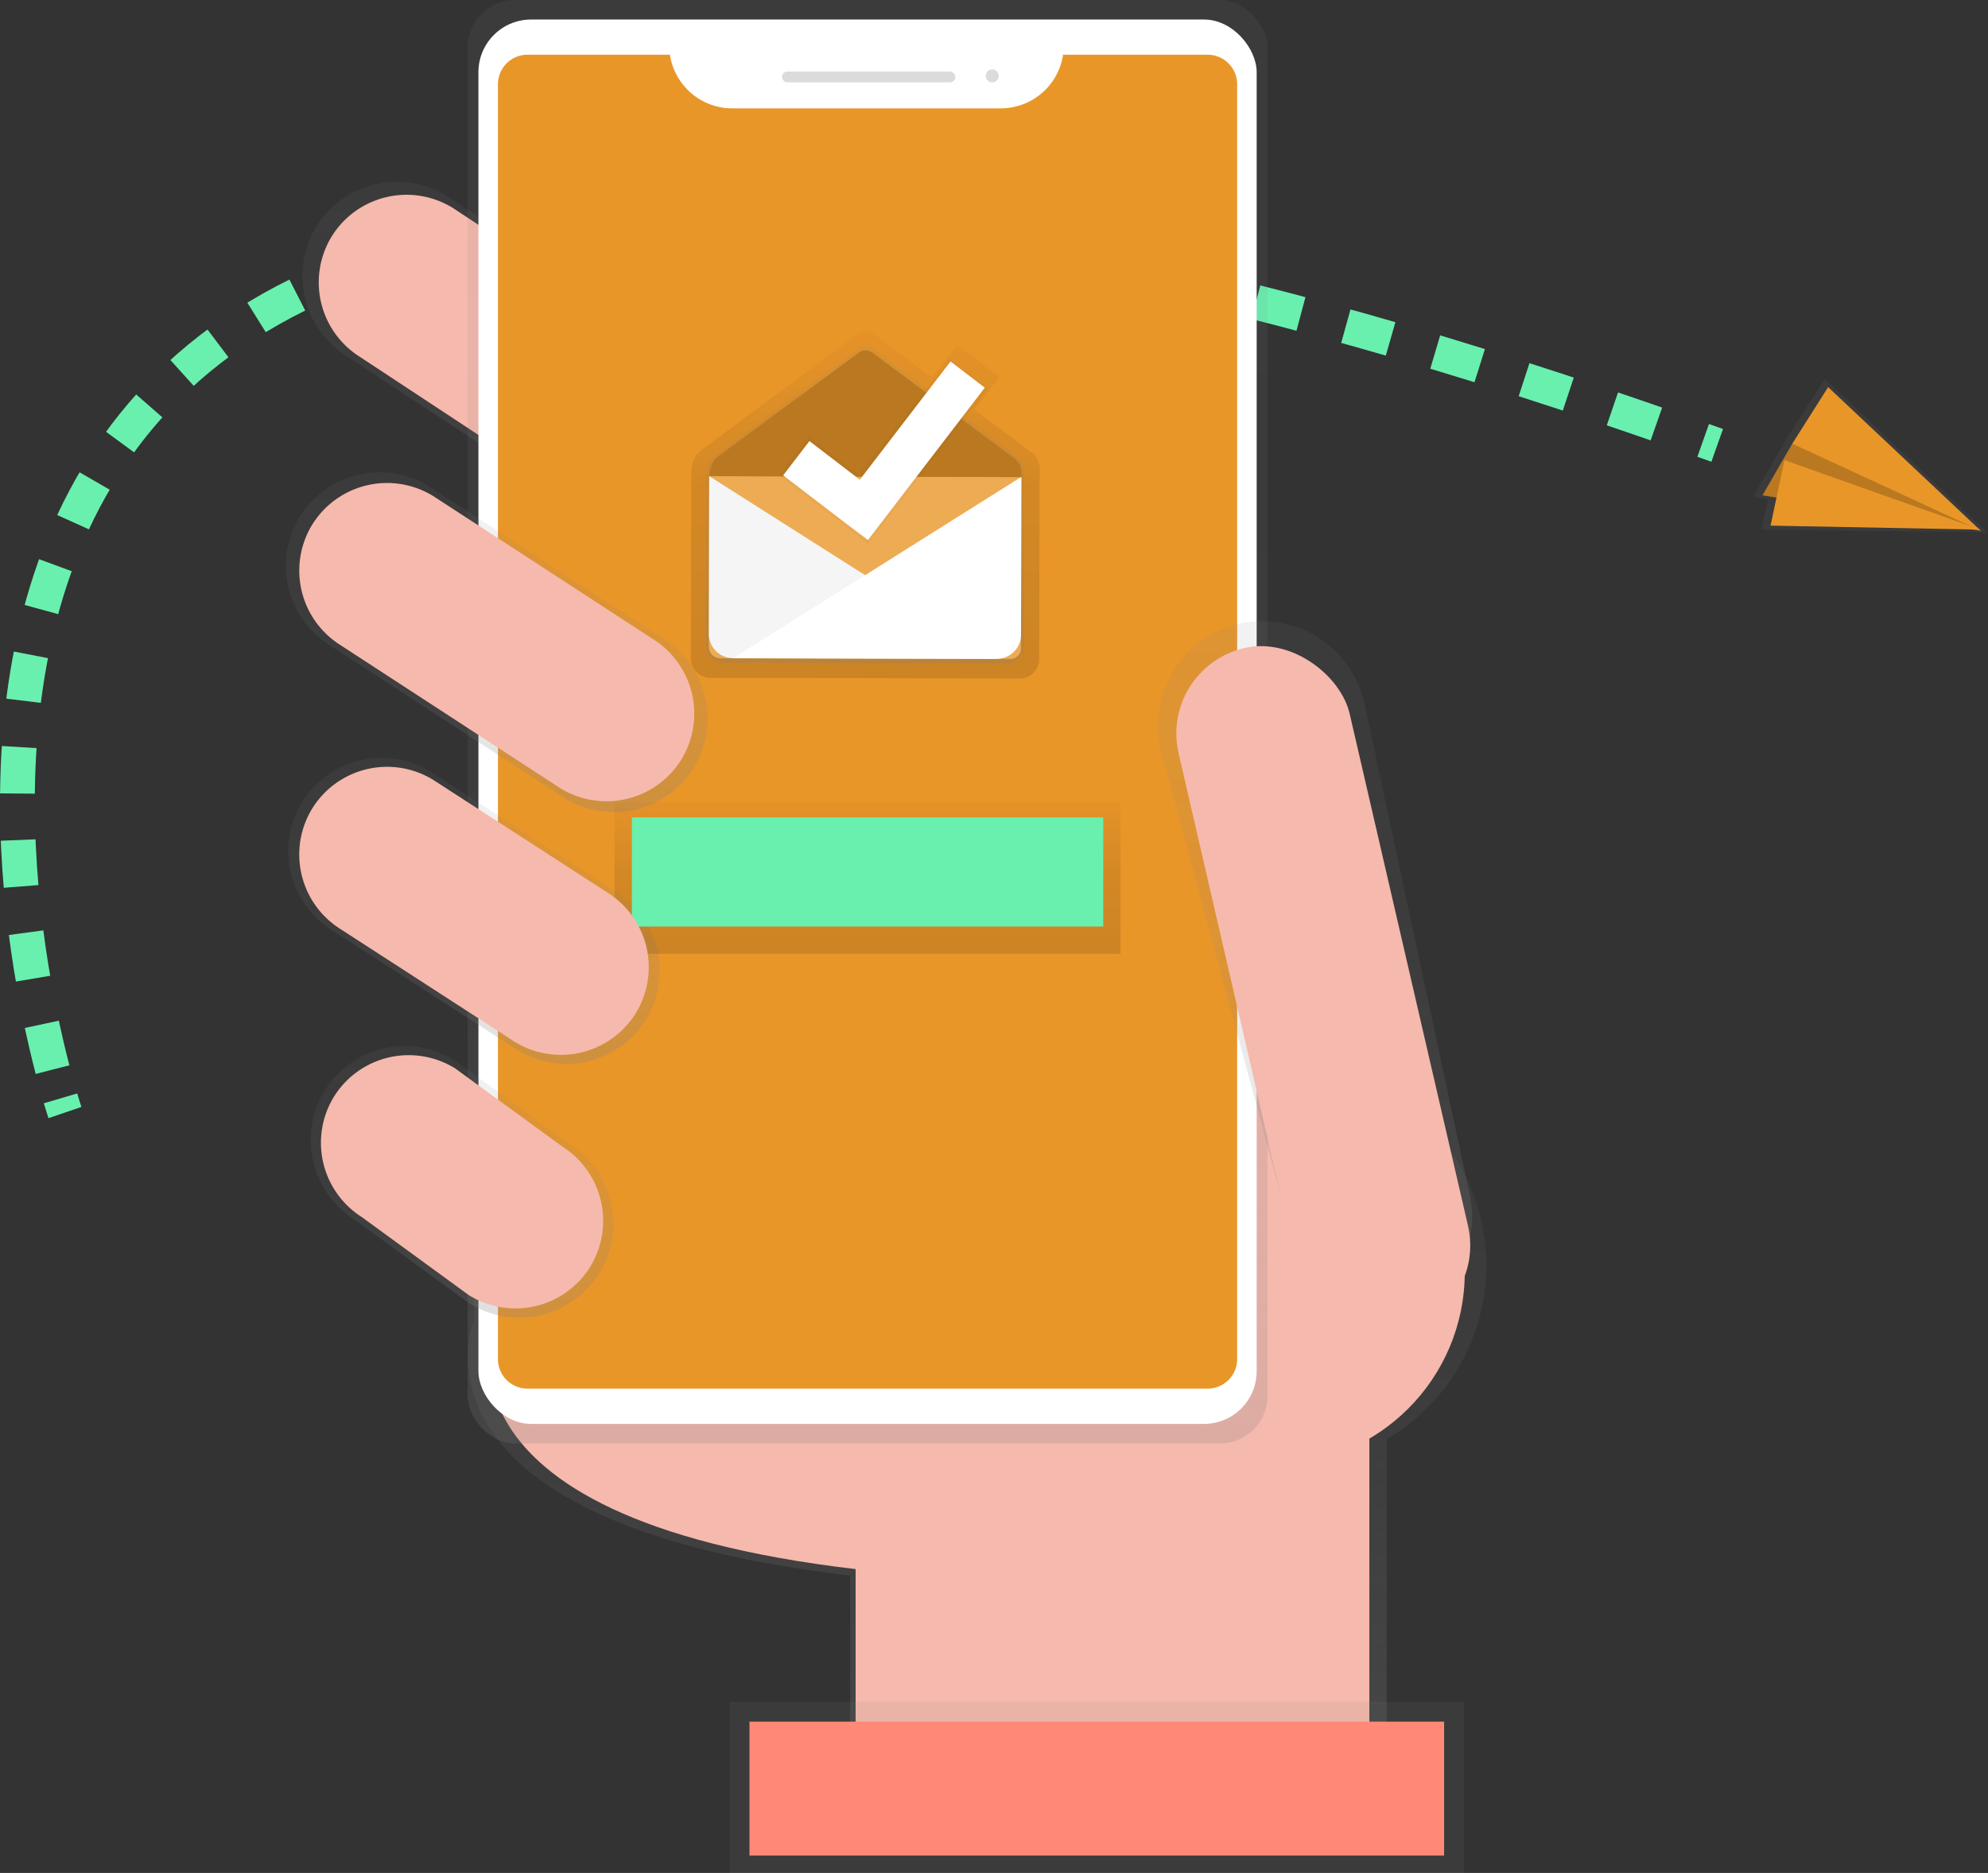 <svg xmlns="http://www.w3.org/2000/svg" xmlns:xlink="http://www.w3.org/1999/xlink" width="514.507" height="484.852" viewBox="0 0 514.507 484.852">
  <rect x="0" y="0" width="514.507" height="484.852" fill="#333333" stroke="none"/>
  <defs>
    <linearGradient id="linear-gradient" x1="0.5" y1="1" x2="0.5" gradientUnits="objectBoundingBox">
      <stop offset="0" stop-color="gray" stop-opacity="0.251"/>
      <stop offset="0.54" stop-color="gray" stop-opacity="0.122"/>
      <stop offset="1" stop-color="gray" stop-opacity="0.102"/>
    </linearGradient>
    <linearGradient id="linear-gradient-2" x1="0.5" y1="1" x2="0.5" y2="0" xlink:href="#linear-gradient"/>
    <linearGradient id="linear-gradient-3" x1="1.115" y1="1.124" x2="1.115" y2="0.124" xlink:href="#linear-gradient"/>
    <linearGradient id="linear-gradient-4" x1="0.5" y1="1" x2="0.5" y2="0" xlink:href="#linear-gradient"/>
    <linearGradient id="linear-gradient-5" x1="1.17" y1="2.05" x2="1.17" y2="1.05" xlink:href="#linear-gradient"/>
    <linearGradient id="linear-gradient-6" x1="0.5" y1="1" x2="0.5" gradientUnits="objectBoundingBox">
      <stop offset="0" stop-opacity="0.122"/>
      <stop offset="0.55" stop-opacity="0.09"/>
      <stop offset="1" stop-opacity="0.02"/>
    </linearGradient>
    <linearGradient id="linear-gradient-7" x1="0.5" y1="1" x2="0.5" y2="0" xlink:href="#linear-gradient"/>
    <linearGradient id="linear-gradient-8" x1="2.85" y1="1.97" x2="2.85" y2="0.969" xlink:href="#linear-gradient-6"/>
    <linearGradient id="linear-gradient-9" x1="0.5" y1="1" x2="0.5" y2="0" xlink:href="#linear-gradient"/>
    <linearGradient id="linear-gradient-10" x1="0.5" y1="1" x2="0.5" y2="0" xlink:href="#linear-gradient"/>
    <linearGradient id="linear-gradient-11" x1="0.5" y1="1" x2="0.5" y2="0" xlink:href="#linear-gradient"/>
    <linearGradient id="linear-gradient-12" x1="0.5" y1="1" x2="0.5" y2="0" xlink:href="#linear-gradient-6"/>
    <linearGradient id="linear-gradient-13" x1="2.688" y1="2.908" x2="2.688" y2="1.864" xlink:href="#linear-gradient"/>
  </defs>
  <g id="Group_32" data-name="Group 32" transform="translate(0.004)">
    <path id="Path_499" data-name="Path 499" d="M221.363,518.953s-.437-1.284-1.143-3.673" transform="translate(-204.56 -230.943)" fill="none" stroke="#69f0ae" stroke-miterlimit="10" stroke-width="9"/>
    <path id="Path_500" data-name="Path 500" d="M211.933,380.928c-15.608-60.1-64.27-337.069,423.542-164.162" transform="translate(-198.34 -104.04)" fill="none" stroke="#69f0ae" stroke-miterlimit="10" stroke-width="9" stroke-dasharray="12.04 12.04"/>
    <path id="Path_501" data-name="Path 501" d="M882.35,250l3.628,1.284" transform="translate(-441.562 -135.989)" fill="none" stroke="#69f0ae" stroke-miterlimit="10" stroke-width="9"/>
    <path id="Path_502" data-name="Path 502" d="M647.974,553.613A52.142,52.142,0,0,0,544.6,543.892L384.35,539.546l1.759,27.532s-22.851,52.726,97.247,66.774v53.291H622.2v-88.6a52.11,52.11,0,0,0,25.779-44.925Z" transform="translate(-263.308 -225.995)" fill="url(#linear-gradient)"/>
    <path id="Path_503" data-name="Path 503" d="M394.708,590.759s-21.881,50.492,93.131,63.962v51.057H620.8V570.56L393,564.39Z" transform="translate(-266.405 -248.522)" fill="#f6b9ad"/>
    <path id="Path_504" data-name="Path 504" d="M434.216,230.2h0a24.514,24.514,0,0,1-33.708,7.66l-71.391-47.044a24.514,24.514,0,0,1-7.66-33.708h0a24.514,24.514,0,0,1,33.682-7.66l71.391,47.044A24.514,24.514,0,0,1,434.216,230.2Z" transform="translate(-239.46 -98.663)" fill="url(#linear-gradient-2)"/>
    <path id="Path_505" data-name="Path 505" d="M432.62,229.5h0a22.787,22.787,0,0,1-31.333,7.12L334.9,192.888a22.787,22.787,0,0,1-7.12-31.333h0a22.787,22.787,0,0,1,31.333-7.12l66.37,43.737A22.787,22.787,0,0,1,432.62,229.5Z" transform="translate(-241.819 -100.54)" fill="#f6b9ad"/>
    <circle id="Ellipse_119" data-name="Ellipse 119" cx="49.933" cy="49.933" r="49.933" transform="translate(279.22 279.406)" fill="#f6b9ad"/>
    <rect id="Rectangle_166" data-name="Rectangle 166" width="207.013" height="373.654" rx="12.25" transform="translate(121.016)" fill="url(#linear-gradient-3)"/>
    <rect id="Rectangle_167" data-name="Rectangle 167" width="201.415" height="363.561" rx="13.64" transform="translate(123.815 5.053)" fill="#fff"/>
    <path id="Path_506" data-name="Path 506" d="M542.8,94.49a16.328,16.328,0,0,1-16.1,13.888H457.138a16.328,16.328,0,0,1-16.09-13.888H404.193a7.647,7.647,0,0,0-7.653,7.647V432.156a7.647,7.647,0,0,0,7.647,7.653H580.2a7.647,7.647,0,0,0,7.653-7.647V102.143a7.647,7.647,0,0,0-7.647-7.653Z" transform="translate(-267.672 -80.326)" fill="#e99629"/>
    <rect id="Rectangle_168" data-name="Rectangle 168" width="44.886" height="2.806" rx="1.403" transform="translate(202.365 18.517)" fill="#dbdbdb"/>
    <circle id="Ellipse_120" data-name="Ellipse 120" cx="1.682" cy="1.682" r="1.682" transform="translate(255.104 17.958)" fill="#dbdbdb"/>
    <path id="Path_507" data-name="Path 507" d="M724.325,500.219h0c-14.491,3.352-24.437-6.1-27.788-20.584L663.239,356a27.121,27.121,0,0,1,20.257-32.43h0a27.121,27.121,0,0,1,32.43,20.257L743.1,470.633C746.45,485.144,738.81,496.868,724.325,500.219Z" transform="translate(-362.889 -162.078)" fill="url(#linear-gradient-4)"/>
    <rect id="Rectangle_169" data-name="Rectangle 169" width="45.445" height="181.453" rx="22.723" transform="translate(299.907 172.873) rotate(-13.01)" fill="#f6b9ad"/>
    <rect id="Rectangle_170" data-name="Rectangle 170" width="190.05" height="44.302" transform="translate(188.83 440.55)" fill="url(#linear-gradient-5)"/>
    <rect id="Rectangle_171" data-name="Rectangle 171" width="179.777" height="34.671" transform="translate(193.967 445.687)" fill="#ff8976"/>
    <path id="Path_508" data-name="Path 508" d="M562.433,237.293,547.7,226.2l6.421-8.347-10.716-8.411-6.7,8.488-15.146-11.4a3.332,3.332,0,0,0-4,0l-40.148,29.888a7.119,7.119,0,0,0-2.96,6.119h-.045l-.1,46.049h0v2.048a5.021,5.021,0,0,0,5.008,5.034H481.3l38.068.083,40.052.09a5.021,5.021,0,0,0,5.034-5.008l.109-48.013h.083C564.642,239.457,563.955,238.577,562.433,237.293Z" transform="translate(-295.509 -120.194)" fill="url(#linear-gradient-6)"/>
    <path id="Path_509" data-name="Path 509" d="M562.895,245.739c0-3.069-.642-3.852-2.016-5.04L523.594,212.66a3.043,3.043,0,0,0-3.653,0l-36.63,27.275a6.459,6.459,0,0,0-2.7,5.579h-.039l-.1,42.016h0V289.4a4.584,4.584,0,0,0,4.572,4.591h1.8l34.736.077,36.54.083a4.584,4.584,0,0,0,4.591-4.571l.1-43.808Z" transform="translate(-297.717 -122.406)" fill="url(#linear-gradient-7)"/>
    <path id="Path_510" data-name="Path 510" d="M0,0H80.791V44.45a2.684,2.684,0,0,1-2.684,2.684H2.986a2.96,2.96,0,0,1-2.96-2.96V0Z" transform="translate(183.533 123.278) rotate(0.13)" fill="#e99629"/>
    <path id="Path_511" data-name="Path 511" d="M0,0H80.791V44.45a2.684,2.684,0,0,1-2.684,2.684H2.986a2.96,2.96,0,0,1-2.96-2.96V0Z" transform="translate(183.533 123.278) rotate(0.13)" fill="#fff" opacity="0.2"/>
    <path id="Path_512" data-name="Path 512" d="M481.64,264.41l-.09,40.829a6.273,6.273,0,0,0,6.26,6.286l68.245.154" transform="translate(-298.1 -141.147)" fill="#f5f5f5"/>
    <path id="Path_513" data-name="Path 513" d="M565.93,264.69l-.09,40.854a6.273,6.273,0,0,1-6.286,6.26l-68.245-.154" transform="translate(-301.594 -141.247)" fill="#fff"/>
    <path id="Path_514" data-name="Path 514" d="M520.4,214.328l-35.955,26.517a6.26,6.26,0,0,0-2.652,5.425l80.829.257c0-2.986-.642-3.769-1.978-4.9l-36.63-27.288A3.011,3.011,0,0,0,520.4,214.328Z" transform="translate(-298.185 -123.007)" fill="#e99629"/>
    <path id="Path_515" data-name="Path 515" d="M520.4,214.328l-35.955,26.517a6.26,6.26,0,0,0-2.652,5.425l80.829.257c0-2.986-.642-3.769-1.978-4.9l-36.63-27.288A3.011,3.011,0,0,0,520.4,214.328Z" transform="translate(-298.185 -123.007)" opacity="0.2"/>
    <path id="Path_516" data-name="Path 516" d="M365.418,152.326l-9.779-7.666-23.634,29.933-12.7-9.849-7.955,10.112,18.485,14.119h0l4.584,3.679Z" transform="translate(-109.832 -51.779)" fill="url(#linear-gradient-8)"/>
    <path id="Path_517" data-name="Path 517" d="M365.35,152.523l-8.86-6.793-23.48,30.62-13.04-10-6.8,8.86,17.47,13.381h0l4.482,3.358Z" transform="translate(-110.484 -52.162)" fill="#fff"/>
    <path id="Path_518" data-name="Path 518" d="M416.5,339.5h0a24.334,24.334,0,0,1-33.458,7.6l-60.675-39.506a24.334,24.334,0,0,1-7.6-33.458h0a24.334,24.334,0,0,1,33.458-7.6L408.9,306.039a24.334,24.334,0,0,1,7.6,33.458Z" transform="translate(-237.074 -140.58)" fill="url(#linear-gradient-9)"/>
    <path id="Path_519" data-name="Path 519" d="M415.206,338.969h0a22.787,22.787,0,0,1-31.333,7.12l-56.829-37a22.787,22.787,0,0,1-7.12-31.333h0a22.787,22.787,0,0,1,31.333-7.12l56.829,37A22.787,22.787,0,0,1,415.206,338.969Z" transform="translate(-239.005 -142.132)" fill="#f6b9ad"/>
    <path id="Path_520" data-name="Path 520" d="M404.461,445.966h0a24.219,24.219,0,0,1-33.3,7.57l-47.885-30.979a24.219,24.219,0,0,1-7.57-33.3h0a24.219,24.219,0,0,1,33.3-7.57l47.878,30.986A24.219,24.219,0,0,1,404.461,445.966Z" transform="translate(-237.416 -181.803)" fill="url(#linear-gradient-10)"/>
    <path id="Path_521" data-name="Path 521" d="M395.677,553.137h0a24.437,24.437,0,0,1-33.605,7.641L332.415,539.14a24.437,24.437,0,0,1-7.641-33.605h0a24.437,24.437,0,0,1,33.605-7.615l29.657,21.631A24.437,24.437,0,0,1,395.677,553.137Z" transform="translate(-240.651 -223.394)" fill="url(#linear-gradient-11)"/>
    <path id="Path_522" data-name="Path 522" d="M394.761,552.841h0a22.787,22.787,0,0,1-31.333,7.12l-27.654-20.174a22.787,22.787,0,0,1-7.12-31.333h0a22.787,22.787,0,0,1,31.333-7.12l27.654,20.174a22.787,22.787,0,0,1,7.12,31.332Z" transform="translate(-242.13 -224.709)" fill="#f6b9ad"/>
    <rect id="Rectangle_172" data-name="Rectangle 172" width="130.98" height="39.166" transform="translate(159.032 207.752)" fill="url(#linear-gradient-12)"/>
    <rect id="Rectangle_173" data-name="Rectangle 173" width="121.992" height="28.251" transform="translate(163.527 211.604)" fill="#69f0ae"/>
    <path id="Path_523" data-name="Path 523" d="M762.6,192.378l2.3.36-.36-.34h.193l-.3-.1L722.641,152.66,712.5,168.667l-8.437,14.6,3.91.61-1.734,7.91Z" transform="translate(-250.399 -54.643)" fill="url(#linear-gradient-13)"/>
    <path id="Path_524" data-name="Path 524" d="M715.635,177.34l-7.7,13.361,56.5,9.2L728.039,174.56Z" transform="translate(-251.784 -62.482)" fill="#e99629"/>
    <path id="Path_525" data-name="Path 525" d="M715.635,177.34l-7.7,13.361,56.5,9.2L728.039,174.56Z" transform="translate(-251.784 -62.482)" opacity="0.2"/>
    <path id="Path_526" data-name="Path 526" d="M729.208,156.09l39.519,37.2-48.8-22.562Z" transform="translate(-256.079 -55.871)" fill="#e99629"/>
    <path id="Path_527" data-name="Path 527" d="M711.17,202.477l54.267,1.034L714.778,185.52Z" transform="translate(-252.944 -66.405)" fill="#e99629"/>
    <path id="Path_528" data-name="Path 528" d="M403.415,445.584h0a22.787,22.787,0,0,1-31.333,7.12l-45.047-29.15a22.787,22.787,0,0,1-7.12-31.333h0a22.787,22.787,0,0,1,31.333-7.153l45.047,29.15a22.787,22.787,0,0,1,7.12,31.365Z" transform="translate(-239.002 -183.097)" fill="#f6b9ad"/>
  </g>
</svg>
